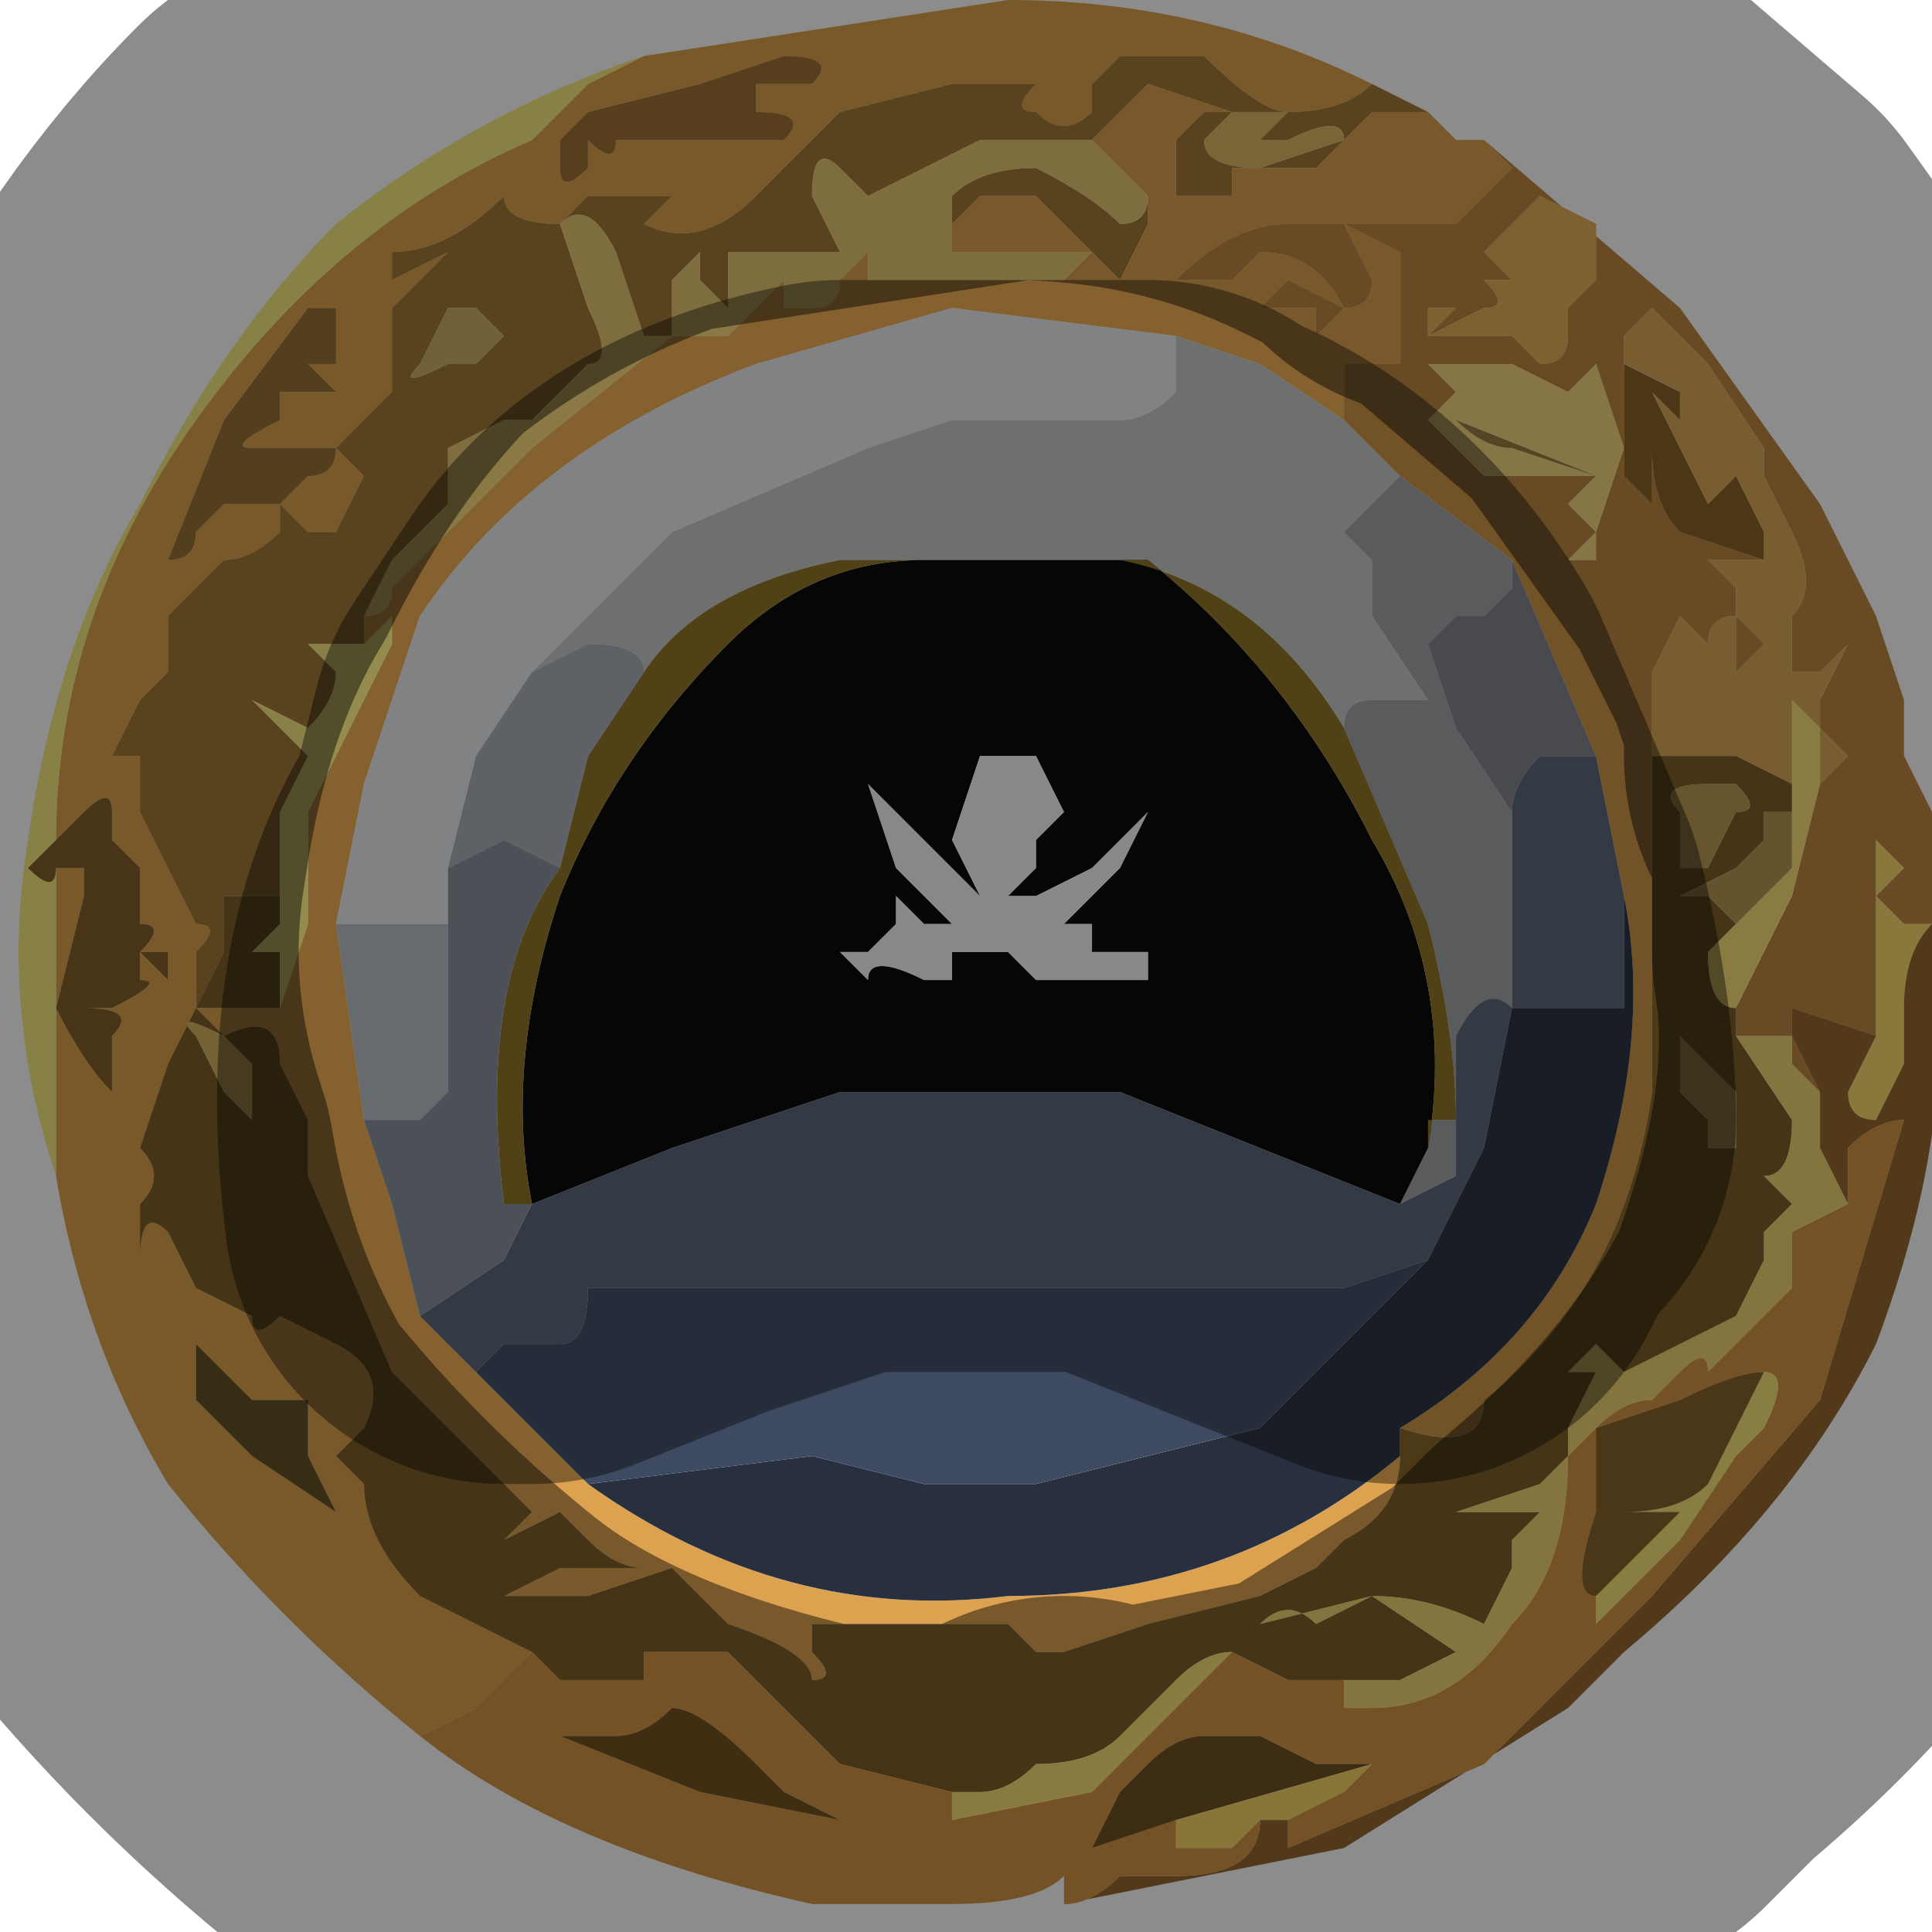 <?xml version="1.0" encoding="UTF-8" standalone="no"?>
<svg xmlns:xlink="http://www.w3.org/1999/xlink" height="3.45px" width="3.45px" xmlns="http://www.w3.org/2000/svg">
  <g transform="matrix(1.0, 0.0, 0.0, 1.0, 1.75, 1.7)">
    <path d="M0.7 -1.55 Q0.65 -1.5 0.55 -1.5 0.5 -1.5 0.4 -1.6 L0.35 -1.6 0.3 -1.6 0.3 -1.6 0.25 -1.6 0.2 -1.55 0.2 -1.5 Q0.15 -1.45 0.1 -1.5 0.05 -1.5 0.1 -1.55 L-0.05 -1.55 -0.25 -1.5 -0.3 -1.45 -0.4 -1.35 Q-0.5 -1.25 -0.6 -1.3 -0.55 -1.35 -0.55 -1.35 L-0.6 -1.35 -0.7 -1.35 -0.75 -1.3 Q-0.85 -1.3 -0.85 -1.35 -0.95 -1.25 -1.05 -1.25 L-1.05 -1.2 -0.95 -1.25 -1.05 -1.15 -1.05 -1.0 -1.1 -0.95 -1.15 -0.9 -1.1 -0.85 -1.15 -0.75 -1.2 -0.75 -1.25 -0.8 -1.25 -0.75 Q-1.3 -0.7 -1.35 -0.7 L-1.4 -0.65 -1.45 -0.6 -1.45 -0.5 -1.5 -0.45 -1.55 -0.35 -1.5 -0.35 -1.5 -0.25 -1.4 -0.05 Q-1.35 -0.05 -1.4 0.0 L-1.4 0.1 -1.45 0.2 -1.5 0.35 Q-1.45 0.4 -1.5 0.45 L-1.5 0.55 Q-1.5 0.45 -1.45 0.5 L-1.4 0.6 -1.3 0.65 Q-1.3 0.7 -1.25 0.65 L-1.15 0.7 Q-1.05 0.75 -1.1 0.85 L-1.15 0.9 -1.1 0.95 Q-1.1 1.05 -1.0 1.15 L-0.8 1.25 -0.9 1.35 -1.0 1.4 Q-1.25 1.2 -1.45 0.95 -1.6 0.7 -1.65 0.4 L-1.65 -0.15 -1.6 -0.15 -1.6 -0.1 -1.65 0.1 Q-1.6 0.2 -1.55 0.25 L-1.55 0.15 Q-1.5 0.1 -1.6 0.1 L-1.55 0.1 -1.55 0.1 Q-1.45 0.05 -1.5 0.05 L-1.5 0.0 -1.45 0.05 -1.45 0.0 -1.5 0.0 Q-1.45 -0.05 -1.5 -0.05 L-1.5 -0.15 -1.55 -0.2 -1.55 -0.25 Q-1.55 -0.3 -1.6 -0.25 L-1.65 -0.2 Q-1.65 -0.6 -1.4 -0.95 -1.15 -1.3 -0.8 -1.45 L-0.7 -1.55 -0.6 -1.6 0.05 -1.7 Q0.4 -1.7 0.7 -1.55 M-0.7 -1.5 L-0.75 -1.45 -0.75 -1.4 Q-0.75 -1.35 -0.7 -1.4 L-0.7 -1.45 Q-0.65 -1.4 -0.65 -1.45 L-0.5 -1.45 -0.35 -1.45 Q-0.3 -1.5 -0.4 -1.5 L-0.4 -1.55 -0.3 -1.55 Q-0.25 -1.6 -0.35 -1.6 L-0.5 -1.55 -0.7 -1.5 -0.7 -1.5 M-1.15 -1.15 L-1.2 -1.15 -1.35 -0.95 -1.45 -0.7 -1.5 -0.7 -1.45 -0.7 Q-1.4 -0.7 -1.4 -0.75 L-1.35 -0.8 -1.25 -0.8 Q-1.2 -0.85 -1.2 -0.85 -1.15 -0.85 -1.15 -0.9 L-1.3 -0.9 Q-1.35 -0.9 -1.25 -0.95 L-1.25 -1.0 -1.2 -1.0 -1.15 -1.0 -1.15 -1.0 -1.2 -1.05 -1.15 -1.05 -1.15 -1.05 -1.15 -1.15 M-1.2 0.9 L-1.2 0.8 -1.3 0.8 -1.4 0.7 -1.4 0.8 -1.3 0.9 -1.15 1.0 -1.2 0.9" fill="#dda24d" fill-rule="evenodd" stroke="none"/>
    <path d="M-1.4 0.1 L-1.4 0.0 Q-1.35 -0.05 -1.4 -0.05 L-1.5 -0.25 -1.5 -0.35 -1.55 -0.35 -1.5 -0.45 -1.45 -0.5 -1.45 -0.6 -1.4 -0.65 -1.35 -0.7 Q-1.3 -0.7 -1.25 -0.75 L-1.25 -0.8 -1.2 -0.75 -1.15 -0.75 -1.1 -0.85 -1.15 -0.9 -1.1 -0.95 -1.05 -1.0 -1.05 -1.15 -0.95 -1.25 -1.05 -1.2 -1.05 -1.25 Q-0.95 -1.25 -0.85 -1.35 -0.85 -1.3 -0.75 -1.3 L-0.7 -1.35 -0.6 -1.35 -0.55 -1.35 Q-0.55 -1.35 -0.6 -1.3 -0.5 -1.25 -0.4 -1.35 L-0.3 -1.45 -0.25 -1.5 -0.05 -1.55 0.1 -1.55 Q0.05 -1.5 0.1 -1.5 0.15 -1.45 0.2 -1.5 L0.2 -1.55 0.25 -1.6 0.3 -1.6 0.3 -1.6 0.35 -1.6 0.4 -1.6 Q0.5 -1.5 0.55 -1.5 0.65 -1.5 0.7 -1.55 L0.8 -1.5 0.7 -1.5 Q0.65 -1.45 0.6 -1.4 L0.55 -1.4 0.45 -1.4 0.45 -1.35 0.4 -1.35 0.35 -1.35 0.35 -1.45 0.35 -1.45 0.4 -1.5 0.45 -1.5 0.3 -1.55 Q0.2 -1.55 0.3 -1.55 L0.2 -1.45 Q0.25 -1.4 0.3 -1.35 L0.3 -1.3 0.25 -1.2 0.1 -1.35 0.0 -1.35 -0.05 -1.3 -0.05 -1.35 Q0.0 -1.4 0.1 -1.4 0.2 -1.35 0.25 -1.3 0.3 -1.3 0.3 -1.35 L0.2 -1.45 0.0 -1.45 -0.2 -1.35 -0.25 -1.4 Q-0.3 -1.45 -0.3 -1.35 L-0.25 -1.25 -0.3 -1.25 -0.3 -1.25 -0.35 -1.25 -0.4 -1.25 -0.45 -1.25 -0.45 -1.2 Q-0.45 -1.15 -0.45 -1.15 L-0.5 -1.2 -0.5 -1.25 -0.55 -1.2 -0.55 -1.1 -0.6 -1.1 -0.65 -1.25 Q-0.7 -1.35 -0.75 -1.3 L-0.7 -1.15 Q-0.65 -1.05 -0.7 -1.05 L-0.75 -1.0 -0.8 -0.95 -0.8 -0.95 -0.85 -0.95 -0.95 -0.9 -0.95 -0.8 -1.05 -0.7 -1.1 -0.6 -1.1 -0.55 -1.15 -0.55 -1.2 -0.55 -1.25 -0.6 -1.25 -0.6 -1.15 -0.5 Q-1.15 -0.45 -1.2 -0.4 L-1.3 -0.45 -1.35 -0.55 -1.3 -0.45 -1.2 -0.35 -1.25 -0.25 -1.25 -0.1 -1.35 -0.1 -1.35 0.0 -1.4 0.1 M-0.95 -1.15 L-1.0 -1.05 Q-1.05 -1.0 -0.95 -1.05 -0.9 -1.05 -0.9 -1.05 L-0.85 -1.1 -0.9 -1.15 -0.95 -1.15 M0.4 -1.45 Q0.4 -1.4 0.5 -1.4 L0.65 -1.45 Q0.65 -1.5 0.55 -1.45 L0.5 -1.45 0.5 -1.45 Q0.55 -1.5 0.55 -1.5 L0.45 -1.5 0.4 -1.45" fill="#a27a38" fill-rule="evenodd" stroke="none"/>
    <path d="M-1.1 -0.55 L-1.1 -0.6 Q-1.05 -0.6 -1.05 -0.65 L-1.0 -0.7 -0.8 -0.9 -0.55 -1.1 Q-0.5 -1.1 -0.45 -1.1 L-0.35 -1.2 -0.35 -1.15 -0.3 -1.15 Q-0.25 -1.15 -0.25 -1.2 L-0.2 -1.25 -0.2 -1.2 -0.1 -1.2 -0.05 -1.2 0.0 -1.2 0.15 -1.2 0.2 -1.25 0.15 -1.25 0.05 -1.25 -0.05 -1.25 -0.05 -1.35 -0.05 -1.3 0.0 -1.35 0.1 -1.35 0.25 -1.2 0.3 -1.3 0.3 -1.35 Q0.25 -1.4 0.2 -1.45 L0.3 -1.55 Q0.2 -1.55 0.3 -1.55 L0.45 -1.5 0.4 -1.5 0.35 -1.45 0.35 -1.45 0.35 -1.35 0.4 -1.35 0.45 -1.35 0.45 -1.4 0.55 -1.4 0.6 -1.4 Q0.65 -1.45 0.7 -1.5 L0.8 -1.5 0.85 -1.45 0.9 -1.45 0.95 -1.4 0.9 -1.35 0.85 -1.3 0.8 -1.3 0.55 -1.3 Q0.45 -1.3 0.35 -1.2 L0.45 -1.2 0.5 -1.25 Q0.6 -1.25 0.65 -1.15 L0.55 -1.2 0.5 -1.15 0.6 -1.15 0.6 -1.1 0.65 -1.15 Q0.7 -1.15 0.7 -1.2 L0.65 -1.3 0.75 -1.25 0.75 -1.05 0.65 -1.05 0.65 -0.95 0.5 -1.05 0.35 -1.1 -0.05 -1.15 -0.4 -1.05 Q-0.8 -0.9 -1.0 -0.6 L-1.1 -0.3 -1.15 -0.05 -1.1 0.3 -1.2 0.35 -1.1 0.3 -1.05 0.45 -1.0 0.65 -0.9 0.75 -0.7 0.95 Q-0.35 1.2 0.05 1.15 0.45 1.15 0.75 0.9 0.75 1.0 0.65 1.05 L0.6 1.1 0.5 1.15 0.3 1.2 0.15 1.25 0.1 1.25 0.05 1.2 -0.1 1.2 -0.3 1.2 -0.3 1.25 Q-0.25 1.3 -0.3 1.3 -0.3 1.25 -0.45 1.2 L-0.55 1.1 -0.7 1.15 -0.85 1.15 -0.75 1.1 -0.6 1.1 Q-0.65 1.1 -0.7 1.05 L-0.75 1.05 -0.7 1.05 -0.75 1.0 -0.85 1.05 -0.8 1.0 -0.8 1.0 -1.05 0.75 -1.2 0.4 -1.2 0.3 -1.25 0.2 Q-1.25 0.1 -1.35 0.15 L-1.4 0.1 -1.35 0.1 -1.25 0.1 -1.2 -0.05 -1.2 -0.25 -1.05 -0.55 -1.05 -0.6 -1.1 -0.55" fill="#dda24f" fill-rule="evenodd" stroke="none"/>
    <path d="M0.65 -0.95 L0.65 -1.05 0.75 -1.05 0.75 -1.25 0.65 -1.3 0.7 -1.2 Q0.7 -1.15 0.65 -1.15 L0.6 -1.1 0.6 -1.15 0.5 -1.15 0.55 -1.2 0.65 -1.15 Q0.6 -1.25 0.5 -1.25 L0.45 -1.2 0.35 -1.2 Q0.45 -1.3 0.55 -1.3 L0.8 -1.3 0.85 -1.3 0.9 -1.35 0.95 -1.4 0.9 -1.45 1.25 -1.15 1.5 -0.8 1.55 -0.7 1.6 -0.6 1.65 -0.45 1.65 -0.35 1.7 -0.25 1.7 0.0 1.7 -0.05 1.65 -0.05 1.65 -0.05 1.6 -0.1 1.65 -0.15 1.6 -0.2 1.6 0.15 1.45 0.1 1.45 0.15 1.5 0.25 1.45 0.2 1.45 0.15 1.35 0.15 1.35 0.1 1.45 -0.1 1.5 -0.3 1.55 -0.35 1.5 -0.4 1.5 -0.45 1.55 -0.55 1.5 -0.5 1.45 -0.5 1.45 -0.6 Q1.5 -0.65 1.45 -0.75 L1.4 -0.85 1.4 -0.9 1.3 -1.05 1.2 -1.15 1.15 -1.1 1.15 -1.05 Q1.15 -1.0 1.15 -0.85 L1.2 -0.8 1.2 -0.9 Q1.2 -0.8 1.25 -0.75 L1.4 -0.7 1.3 -0.7 1.35 -0.65 1.35 -0.6 1.4 -0.55 1.35 -0.5 1.35 -0.6 Q1.3 -0.6 1.3 -0.55 L1.3 -0.55 1.25 -0.6 1.2 -0.5 1.2 -0.4 1.2 -0.35 1.2 0.25 Q1.15 0.6 0.9 0.8 0.9 0.9 0.75 0.85 1.0 0.7 1.1 0.45 1.2 0.15 1.15 -0.1 L1.1 -0.35 0.95 -0.7 0.75 -0.85 0.7 -0.9 0.65 -0.95 M0.95 -1.3 L0.9 -1.25 0.95 -1.2 0.9 -1.2 Q0.95 -1.15 0.9 -1.15 L0.8 -1.1 0.85 -1.15 0.8 -1.15 0.8 -1.1 0.85 -1.1 0.95 -1.1 1.0 -1.05 Q1.05 -1.05 1.05 -1.1 L1.05 -1.15 1.1 -1.2 1.1 -1.3 1.0 -1.35 0.95 -1.3 M0.8 -0.95 L0.9 -0.85 1.1 -0.85 1.05 -0.8 1.1 -0.75 1.05 -0.7 Q1.0 -0.7 1.05 -0.7 L1.1 -0.7 1.1 -0.75 1.15 -0.9 1.1 -1.05 1.05 -1.0 0.95 -1.05 0.9 -1.05 0.8 -1.05 0.85 -1.0 0.8 -0.95" fill="#be8841" fill-rule="evenodd" stroke="none"/>
    <path d="M0.95 -1.3 L1.0 -1.35 1.1 -1.3 1.1 -1.2 1.05 -1.15 1.05 -1.1 Q1.05 -1.05 1.0 -1.05 L0.95 -1.1 0.85 -1.1 0.8 -1.1 0.8 -1.15 0.85 -1.15 0.8 -1.1 0.9 -1.15 Q0.95 -1.15 0.9 -1.2 L0.95 -1.2 0.9 -1.25 0.95 -1.3" fill="#e7ae5a" fill-rule="evenodd" stroke="none"/>
    <path d="M0.8 -0.95 L0.85 -1.0 0.8 -1.05 0.9 -1.05 0.95 -1.05 1.05 -1.0 1.1 -1.05 1.15 -0.9 1.1 -0.75 1.1 -0.7 1.05 -0.7 Q1.0 -0.7 1.05 -0.7 L1.1 -0.75 1.05 -0.8 1.1 -0.85 0.9 -0.85 0.8 -0.95 M0.85 -0.95 Q0.9 -0.9 0.95 -0.9 L1.1 -0.85 0.85 -0.95" fill="#f4d77f" fill-rule="evenodd" stroke="none"/>
    <path d="M0.35 -1.1 L0.5 -1.05 0.65 -0.95 0.7 -0.9 0.75 -0.85 0.7 -0.8 0.65 -0.75 0.7 -0.7 0.7 -0.6 0.8 -0.45 0.75 -0.45 0.7 -0.45 Q0.65 -0.45 0.65 -0.4 0.5 -0.65 0.25 -0.7 L-0.25 -0.7 Q-0.5 -0.65 -0.6 -0.5 -0.6 -0.55 -0.7 -0.55 L-0.8 -0.5 -0.55 -0.75 -0.2 -0.9 -0.05 -0.95 0.1 -0.95 0.25 -0.95 Q0.3 -0.95 0.35 -1.0 L0.35 -1.05 Q0.35 -1.1 0.35 -1.1" fill="#b8babb" fill-rule="evenodd" stroke="none"/>
    <path d="M0.65 -0.4 Q0.65 -0.45 0.7 -0.45 L0.75 -0.45 0.8 -0.45 0.7 -0.6 0.7 -0.7 0.65 -0.75 0.7 -0.8 0.75 -0.85 0.95 -0.7 0.95 -0.65 0.9 -0.6 0.85 -0.6 0.8 -0.55 0.85 -0.4 0.95 -0.25 0.95 0.1 Q0.9 0.05 0.85 0.15 L0.85 0.4 0.75 0.45 0.8 0.35 0.8 0.3 0.85 0.3 Q0.85 0.15 0.8 -0.05 L0.65 -0.4" fill="#95989a" fill-rule="evenodd" stroke="none"/>
    <path d="M0.85 -0.95 L1.1 -0.85 0.95 -0.9 Q0.9 -0.9 0.85 -0.95" fill="#9c7e41" fill-rule="evenodd" stroke="none"/>
    <path d="M1.15 -1.05 L1.25 -1.0 1.25 -0.95 1.2 -1.0 1.25 -0.9 1.3 -0.8 1.35 -0.85 1.35 -0.85 1.4 -0.75 1.4 -0.7 1.45 -0.7 1.4 -0.7 1.25 -0.75 Q1.2 -0.8 1.2 -0.9 L1.2 -0.8 1.15 -0.85 Q1.15 -1.0 1.15 -1.05" fill="#896327" fill-rule="evenodd" stroke="none"/>
    <path d="M1.4 -0.7 L1.45 -0.7 1.4 -0.7 1.4 -0.75 1.35 -0.85 1.35 -0.85 1.3 -0.8 1.25 -0.9 1.2 -1.0 1.25 -0.95 1.25 -1.0 1.15 -1.05 1.15 -1.1 1.2 -1.15 1.3 -1.05 1.4 -0.9 1.4 -0.85 1.45 -0.75 Q1.5 -0.65 1.45 -0.6 L1.45 -0.5 1.5 -0.5 1.55 -0.55 1.5 -0.45 1.5 -0.4 1.55 -0.35 1.5 -0.3 1.5 -0.4 1.45 -0.45 1.45 -0.3 1.35 -0.35 1.3 -0.35 1.25 -0.35 1.2 -0.35 1.2 -0.35 1.2 -0.4 1.2 -0.5 1.25 -0.6 1.3 -0.55 1.3 -0.55 Q1.3 -0.6 1.35 -0.6 L1.35 -0.5 1.4 -0.55 1.35 -0.6 1.35 -0.65 1.3 -0.7 1.4 -0.7" fill="#dbaa5a" fill-rule="evenodd" stroke="none"/>
    <path d="M0.4 -1.45 L0.45 -1.5 0.55 -1.5 Q0.55 -1.5 0.5 -1.45 L0.5 -1.45 0.55 -1.45 Q0.65 -1.5 0.65 -1.45 L0.5 -1.4 Q0.4 -1.4 0.4 -1.45" fill="#dab968" fill-rule="evenodd" stroke="none"/>
    <path d="M-1.1 -0.6 L-1.05 -0.7 -0.95 -0.8 -0.95 -0.9 -0.85 -0.95 -0.8 -0.95 -0.8 -0.95 -0.75 -1.0 -0.7 -1.05 Q-0.65 -1.05 -0.7 -1.15 L-0.75 -1.3 Q-0.7 -1.35 -0.65 -1.25 L-0.6 -1.1 -0.55 -1.1 -0.55 -1.2 -0.5 -1.25 -0.5 -1.2 -0.45 -1.15 Q-0.45 -1.15 -0.45 -1.2 L-0.45 -1.25 -0.4 -1.25 -0.35 -1.25 -0.3 -1.25 -0.3 -1.25 -0.25 -1.25 -0.3 -1.35 Q-0.3 -1.45 -0.25 -1.4 L-0.2 -1.35 0.0 -1.45 0.2 -1.45 0.3 -1.35 Q0.3 -1.3 0.25 -1.3 0.2 -1.35 0.1 -1.4 0.0 -1.4 -0.05 -1.35 L-0.05 -1.25 0.05 -1.25 0.15 -1.25 0.2 -1.25 0.15 -1.2 0.0 -1.2 -0.05 -1.2 -0.1 -1.2 -0.2 -1.2 -0.2 -1.25 -0.25 -1.2 Q-0.25 -1.15 -0.3 -1.15 L-0.35 -1.15 -0.35 -1.2 -0.45 -1.1 Q-0.5 -1.1 -0.55 -1.1 L-0.8 -0.9 -1.0 -0.7 -1.05 -0.65 Q-1.05 -0.6 -1.1 -0.6" fill="#e6c972" fill-rule="evenodd" stroke="none"/>
    <path d="M-1.15 -0.05 L-1.1 -0.3 -1.0 -0.6 Q-0.8 -0.9 -0.4 -1.05 L-0.05 -1.15 0.35 -1.1 Q0.35 -1.1 0.35 -1.05 L0.35 -1.0 Q0.3 -0.95 0.25 -0.95 L0.1 -0.95 -0.05 -0.95 -0.2 -0.9 -0.55 -0.75 -0.8 -0.5 -0.9 -0.35 -0.95 -0.15 -0.95 -0.05 -1.05 -0.05 -1.15 -0.05" fill="#d7d8da" fill-rule="evenodd" stroke="none"/>
    <path d="M-0.8 0.45 Q-0.85 0.2 -0.75 -0.1 -0.65 -0.35 -0.45 -0.55 -0.3 -0.7 -0.1 -0.7 L0.3 -0.7 0.3 -0.7 Q0.55 -0.5 0.7 -0.2 0.85 0.05 0.8 0.35 L0.75 0.45 0.5 0.35 0.25 0.25 -0.25 0.25 -0.55 0.35 -0.8 0.45 M0.0 -0.1 L-0.1 -0.2 -0.2 -0.3 -0.15 -0.15 -0.05 -0.05 -0.1 -0.05 -0.15 -0.1 -0.15 -0.05 -0.2 0.0 -0.25 0.0 -0.2 0.05 Q-0.2 0.0 -0.1 0.05 L-0.05 0.05 -0.05 0.0 0.05 0.0 0.1 0.05 0.2 0.05 0.25 0.05 0.3 0.05 0.3 0.0 0.25 0.0 0.2 0.0 0.2 -0.05 0.15 -0.05 0.15 -0.05 0.25 -0.15 0.3 -0.25 0.2 -0.15 0.1 -0.1 0.05 -0.1 0.1 -0.15 0.1 -0.2 0.15 -0.25 0.1 -0.35 0.05 -0.35 0.0 -0.35 -0.05 -0.2 0.0 -0.1" fill="#0a0a0a" fill-rule="evenodd" stroke="none"/>
    <path d="M-0.6 -0.5 Q-0.5 -0.65 -0.25 -0.7 L0.25 -0.7 Q0.5 -0.65 0.65 -0.4 L0.8 -0.05 Q0.85 0.15 0.85 0.3 L0.8 0.3 0.8 0.35 Q0.85 0.05 0.7 -0.2 0.55 -0.5 0.3 -0.7 L0.3 -0.7 -0.1 -0.7 Q-0.3 -0.7 -0.45 -0.55 -0.65 -0.35 -0.75 -0.1 -0.85 0.2 -0.8 0.45 L-0.85 0.45 -0.85 0.45 Q-0.9 0.05 -0.75 -0.15 L-0.7 -0.35 -0.6 -0.5" fill="#876d24" fill-rule="evenodd" stroke="none"/>
    <path d="M0.0 -0.1 L-0.05 -0.2 0.0 -0.35 0.05 -0.35 0.1 -0.35 0.15 -0.25 0.1 -0.2 0.1 -0.15 0.05 -0.1 0.0 -0.1" fill="#e3e3e3" fill-rule="evenodd" stroke="none"/>
    <path d="M0.05 -0.1 L0.1 -0.1 0.05 -0.1 Q0.0 -0.1 0.0 -0.1 L0.05 -0.1" fill="#3f4145" fill-rule="evenodd" stroke="none"/>
    <path d="M0.1 -0.1 L0.2 -0.15 0.3 -0.25 0.25 -0.15 0.15 -0.05 0.15 -0.05 0.2 -0.05 0.2 0.0 0.25 0.0 0.3 0.0 0.3 0.05 0.25 0.05 0.2 0.05 0.1 0.05 0.05 0.0 -0.05 0.0 -0.05 0.05 -0.1 0.05 Q-0.2 0.0 -0.2 0.05 L-0.25 0.0 -0.2 0.0 -0.15 -0.05 -0.15 -0.1 -0.1 -0.05 -0.05 -0.05 -0.15 -0.15 -0.2 -0.3 -0.1 -0.2 0.0 -0.1 Q0.0 -0.1 0.05 -0.1 L0.1 -0.1" fill="#e2e3e4" fill-rule="evenodd" stroke="none"/>
    <path d="M0.95 -0.25 L0.85 -0.4 0.8 -0.55 0.85 -0.6 0.9 -0.6 0.95 -0.65 0.95 -0.7 1.1 -0.35 1.05 -0.35 1.0 -0.35 Q0.95 -0.3 0.95 -0.25" fill="#797c81" fill-rule="evenodd" stroke="none"/>
    <path d="M-0.8 1.25 L-1.0 1.15 Q-1.1 1.05 -1.1 0.95 L-1.15 0.9 -1.1 0.85 Q-1.05 0.75 -1.15 0.7 L-1.25 0.65 Q-1.3 0.7 -1.3 0.65 L-1.4 0.6 -1.45 0.5 Q-1.5 0.45 -1.5 0.55 L-1.5 0.45 Q-1.45 0.4 -1.5 0.35 L-1.45 0.2 -1.4 0.1 -1.35 0.0 -1.35 -0.1 -1.25 -0.1 -1.25 -0.05 -1.3 0.0 Q-1.25 0.0 -1.25 0.0 L-1.25 0.1 -1.35 0.1 -1.4 0.1 -1.35 0.15 Q-1.25 0.1 -1.25 0.2 L-1.2 0.3 -1.2 0.4 -1.05 0.75 -0.8 1.0 -0.8 1.0 -0.85 1.05 -0.75 1.0 -0.7 1.05 -0.75 1.05 -0.7 1.05 Q-0.65 1.1 -0.6 1.1 L-0.75 1.1 -0.85 1.15 -0.7 1.15 -0.55 1.1 -0.45 1.2 Q-0.3 1.25 -0.3 1.3 -0.25 1.3 -0.3 1.25 L-0.3 1.2 -0.1 1.2 0.05 1.2 0.1 1.25 0.15 1.25 0.3 1.2 0.5 1.15 0.6 1.1 0.65 1.05 Q0.75 1.0 0.75 0.9 L0.75 0.85 Q0.9 0.9 0.9 0.8 1.15 0.6 1.2 0.25 L1.2 -0.35 1.2 -0.35 1.25 -0.35 1.3 -0.35 1.35 -0.35 1.45 -0.3 1.45 -0.25 1.4 -0.25 1.4 -0.2 1.4 -0.2 1.35 -0.15 1.25 -0.1 1.3 -0.1 1.35 -0.05 1.3 0.0 Q1.3 0.1 1.35 0.1 L1.35 0.15 1.45 0.3 Q1.45 0.4 1.4 0.4 L1.45 0.45 1.4 0.5 1.4 0.55 1.35 0.65 1.25 0.7 1.15 0.75 1.1 0.7 1.05 0.75 1.1 0.75 1.05 0.85 1.05 0.9 1.0 0.95 0.85 1.0 0.65 1.1 0.85 1.0 1.0 1.0 0.95 1.05 0.95 1.1 0.9 1.2 Q0.8 1.15 0.7 1.15 L0.5 1.2 0.45 1.2 0.5 1.2 Q0.55 1.15 0.6 1.2 L0.7 1.15 0.85 1.25 0.75 1.3 0.65 1.3 0.55 1.3 0.45 1.25 Q0.4 1.25 0.35 1.3 L0.25 1.4 Q0.2 1.45 0.1 1.45 0.05 1.5 0.0 1.5 L-0.05 1.5 -0.25 1.45 -0.4 1.3 -0.45 1.25 -0.55 1.25 -0.6 1.25 -0.6 1.3 -0.7 1.3 -0.75 1.3 -0.75 1.3 -0.8 1.25 M1.25 -0.2 L1.25 -0.15 Q1.3 -0.15 1.3 -0.15 L1.35 -0.25 Q1.4 -0.25 1.35 -0.3 L1.3 -0.3 Q1.2 -0.3 1.25 -0.25 L1.25 -0.2 M1.35 0.25 L1.3 0.2 1.25 0.15 1.25 0.25 1.3 0.3 1.3 0.35 1.35 0.35 1.35 0.25 M-1.35 0.15 Q-1.45 0.1 -1.4 0.15 L-1.35 0.25 -1.3 0.3 -1.3 0.2 -1.35 0.15" fill="#7d5f27" fill-rule="evenodd" stroke="none"/>
    <path d="M1.25 -0.2 L1.25 -0.25 Q1.2 -0.3 1.3 -0.3 L1.35 -0.3 Q1.4 -0.25 1.35 -0.25 L1.3 -0.15 Q1.3 -0.15 1.25 -0.15 L1.25 -0.2" fill="#b99b55" fill-rule="evenodd" stroke="none"/>
    <path d="M-0.9 0.75 L-1.0 0.65 -0.85 0.55 -0.8 0.45 -0.55 0.35 -0.25 0.25 0.25 0.25 0.5 0.35 0.75 0.45 0.85 0.4 0.85 0.15 Q0.9 0.05 0.95 0.1 L0.95 -0.25 Q0.95 -0.3 1.0 -0.35 L1.05 -0.35 1.1 -0.35 1.15 -0.1 1.15 0.1 1.05 0.1 0.95 0.1 0.9 0.35 0.8 0.55 0.65 0.6 0.5 0.6 -0.1 0.6 -0.7 0.6 Q-0.7 0.7 -0.75 0.7 L-0.85 0.7 -0.9 0.75" fill="#566070" fill-rule="evenodd" stroke="none"/>
    <path d="M1.35 -0.05 L1.3 -0.1 1.25 -0.1 1.35 -0.15 1.4 -0.2 1.4 -0.2 1.4 -0.25 1.45 -0.25 1.45 -0.15 1.35 -0.05" fill="#b69752" fill-rule="evenodd" stroke="none"/>
    <path d="M1.45 -0.3 L1.45 -0.45 1.5 -0.4 1.5 -0.3 1.45 -0.1 1.35 0.1 Q1.3 0.1 1.3 0.0 L1.35 -0.05 1.45 -0.15 1.45 -0.25 1.45 -0.3" fill="#fae076" fill-rule="evenodd" stroke="none"/>
    <path d="M1.6 0.15 L1.6 -0.2 1.65 -0.15 1.6 -0.1 1.65 -0.05 1.65 -0.05 1.7 -0.05 Q1.65 0.0 1.65 0.1 L1.65 0.2 1.6 0.3 Q1.55 0.3 1.55 0.25 L1.6 0.15" fill="#f9da6e" fill-rule="evenodd" stroke="none"/>
    <path d="M1.7 -0.05 L1.7 0.0 Q1.75 0.3 1.6 0.7 1.45 1.0 1.15 1.25 L1.1 1.3 1.05 1.35 0.65 1.6 0.15 1.7 Q0.2 1.7 0.25 1.65 L0.35 1.65 Q0.5 1.65 0.5 1.55 L0.55 1.55 0.55 1.6 0.9 1.45 1.2 1.15 1.5 0.8 1.65 0.3 Q1.6 0.3 1.55 0.35 L1.55 0.45 1.5 0.35 1.5 0.25 1.45 0.15 1.45 0.1 1.6 0.15 1.55 0.25 Q1.55 0.3 1.6 0.3 L1.65 0.2 1.65 0.1 Q1.65 0.0 1.7 -0.05" fill="#936730" fill-rule="evenodd" stroke="none"/>
    <path d="M-0.7 -1.5 L-0.7 -1.5 -0.5 -1.55 -0.35 -1.6 Q-0.25 -1.6 -0.3 -1.55 L-0.4 -1.55 -0.4 -1.5 Q-0.3 -1.5 -0.35 -1.45 L-0.5 -1.45 -0.65 -1.45 Q-0.65 -1.4 -0.7 -1.45 L-0.7 -1.4 Q-0.75 -1.35 -0.75 -1.4 L-0.75 -1.45 -0.7 -1.5" fill="#9f7133" fill-rule="evenodd" stroke="none"/>
    <path d="M-0.6 -1.6 L-0.7 -1.55 -0.8 -1.45 Q-1.15 -1.3 -1.4 -0.95 -1.65 -0.6 -1.65 -0.2 L-1.7 -0.15 Q-1.65 -0.1 -1.65 -0.15 L-1.65 0.4 Q-1.75 0.1 -1.7 -0.2 -1.65 -0.55 -1.5 -0.8 -1.35 -1.1 -1.15 -1.3 -0.9 -1.5 -0.6 -1.6" fill="#f5eb7f" fill-rule="evenodd" stroke="none"/>
    <path d="M-0.95 -1.15 L-0.9 -1.15 -0.85 -1.1 -0.9 -1.05 Q-0.9 -1.05 -0.95 -1.05 -1.05 -1.0 -1.0 -1.05 L-0.95 -1.15" fill="#ccb066" fill-rule="evenodd" stroke="none"/>
    <path d="M-1.15 -1.15 L-1.15 -1.05 -1.15 -1.05 -1.2 -1.05 -1.15 -1.0 -1.15 -1.0 -1.2 -1.0 -1.25 -1.0 -1.25 -0.95 Q-1.35 -0.9 -1.3 -0.9 L-1.15 -0.9 Q-1.15 -0.85 -1.2 -0.85 -1.2 -0.85 -1.25 -0.8 L-1.35 -0.8 -1.4 -0.75 Q-1.4 -0.7 -1.45 -0.7 L-1.5 -0.7 -1.45 -0.7 -1.35 -0.95 -1.2 -1.15 -1.15 -1.15" fill="#977236" fill-rule="evenodd" stroke="none"/>
    <path d="M-1.65 -0.2 L-1.6 -0.25 Q-1.55 -0.3 -1.55 -0.25 L-1.55 -0.2 -1.5 -0.15 -1.5 -0.05 Q-1.45 -0.05 -1.5 0.0 L-1.45 0.0 -1.45 0.05 -1.5 0.0 -1.5 0.05 Q-1.45 0.05 -1.55 0.1 L-1.55 0.1 -1.6 0.1 Q-1.5 0.1 -1.55 0.15 L-1.55 0.25 Q-1.6 0.2 -1.65 0.1 L-1.6 -0.1 -1.6 -0.15 -1.65 -0.15 Q-1.65 -0.1 -1.7 -0.15 L-1.65 -0.2" fill="#84612a" fill-rule="evenodd" stroke="none"/>
    <path d="M-1.25 -0.1 L-1.25 -0.25 -1.2 -0.35 -1.3 -0.45 -1.35 -0.55 -1.3 -0.45 -1.2 -0.4 Q-1.15 -0.45 -1.15 -0.5 L-1.25 -0.6 -1.25 -0.6 -1.2 -0.55 -1.15 -0.55 -1.1 -0.55 -1.05 -0.6 -1.05 -0.55 -1.2 -0.25 -1.2 -0.05 -1.25 0.1 -1.25 0.0 Q-1.25 0.0 -1.3 0.0 L-1.25 -0.05 -1.25 -0.1" fill="#f7e981" fill-rule="evenodd" stroke="none"/>
    <path d="M-1.1 0.3 L-1.15 -0.05 -1.05 -0.05 -0.95 -0.05 -0.95 0.25 -1.0 0.3 -1.1 0.3" fill="#abb0b8" fill-rule="evenodd" stroke="none"/>
    <path d="M-0.95 -0.15 L-0.9 -0.35 -0.8 -0.5 -0.7 -0.55 Q-0.6 -0.55 -0.6 -0.5 L-0.7 -0.35 -0.75 -0.15 -0.85 -0.2 -0.95 -0.15" fill="#9da1a8" fill-rule="evenodd" stroke="none"/>
    <path d="M-1.0 0.65 L-1.05 0.45 -1.1 0.3 -1.2 0.35 -1.1 0.3 -1.0 0.3 -0.95 0.25 -0.95 -0.05 -0.95 -0.15 -0.85 -0.2 -0.75 -0.15 Q-0.9 0.05 -0.85 0.45 L-0.85 0.45 -0.8 0.45 -0.85 0.55 -1.0 0.65" fill="#7f8591" fill-rule="evenodd" stroke="none"/>
    <path d="M-1.0 1.4 L-0.9 1.35 -0.8 1.25 -0.75 1.3 -0.75 1.3 -0.7 1.3 -0.6 1.3 -0.6 1.25 -0.55 1.25 -0.45 1.25 -0.4 1.3 -0.25 1.45 -0.05 1.5 -0.05 1.55 0.2 1.5 0.35 1.35 0.4 1.3 0.45 1.25 0.55 1.3 0.65 1.3 0.65 1.35 0.7 1.35 Q0.85 1.35 0.95 1.2 1.05 1.1 1.05 0.9 L1.1 0.85 Q1.15 0.8 1.2 0.8 L1.25 0.75 Q1.3 0.7 1.3 0.75 L1.45 0.6 1.45 0.5 1.55 0.45 1.55 0.35 Q1.6 0.3 1.65 0.3 L1.5 0.8 1.2 1.15 0.9 1.45 0.55 1.6 0.55 1.55 0.65 1.5 0.7 1.45 0.6 1.45 0.5 1.4 0.4 1.4 Q0.35 1.4 0.3 1.45 L0.25 1.5 0.2 1.6 0.35 1.55 0.35 1.6 0.4 1.6 0.45 1.6 0.5 1.55 Q0.5 1.65 0.35 1.65 L0.25 1.65 Q0.2 1.7 0.15 1.7 L0.15 1.65 Q0.1 1.7 -0.05 1.7 L-0.3 1.7 Q-0.75 1.6 -1.0 1.4 M1.1 1.15 L1.1 1.2 1.15 1.15 1.25 1.05 1.35 0.9 1.4 0.85 Q1.45 0.75 1.4 0.75 1.35 0.75 1.25 0.8 L1.1 0.85 1.1 1.0 Q1.05 1.15 1.1 1.15 M-0.35 1.5 L-0.4 1.45 Q-0.5 1.35 -0.55 1.35 -0.6 1.4 -0.65 1.4 L-0.75 1.4 -0.5 1.5 -0.25 1.55 -0.35 1.5" fill="#d49545" fill-rule="evenodd" stroke="none"/>
    <path d="M1.55 0.45 L1.45 0.5 1.45 0.6 1.3 0.75 Q1.3 0.7 1.25 0.75 L1.2 0.8 Q1.15 0.8 1.1 0.85 L1.05 0.9 Q1.05 1.1 0.95 1.2 0.85 1.35 0.7 1.35 L0.65 1.35 0.65 1.3 0.75 1.3 0.85 1.25 0.7 1.15 0.6 1.2 Q0.55 1.15 0.5 1.2 L0.45 1.2 0.5 1.2 0.7 1.15 Q0.8 1.15 0.9 1.2 L0.95 1.1 0.95 1.05 1.0 1.0 0.85 1.0 0.65 1.1 0.85 1.0 1.0 0.95 1.05 0.9 1.05 0.85 1.1 0.75 1.05 0.75 1.1 0.7 1.15 0.75 1.25 0.7 1.35 0.65 1.4 0.55 1.4 0.5 1.45 0.45 1.4 0.4 Q1.45 0.4 1.45 0.3 L1.35 0.15 1.45 0.15 1.45 0.2 1.5 0.25 1.5 0.35 1.55 0.45" fill="#f1d572" fill-rule="evenodd" stroke="none"/>
    <path d="M1.35 0.25 L1.35 0.35 1.3 0.35 1.3 0.3 1.25 0.25 1.25 0.15 1.3 0.2 1.35 0.25" fill="#b79a54" fill-rule="evenodd" stroke="none"/>
    <path d="M0.75 0.9 Q0.45 1.15 0.05 1.15 -0.35 1.2 -0.7 0.95 L-0.3 0.9 -0.1 0.95 0.1 0.95 0.5 0.85 0.8 0.55 0.9 0.35 0.95 0.1 1.05 0.1 1.15 0.1 1.15 -0.1 Q1.2 0.15 1.1 0.45 1.0 0.7 0.75 0.85 L0.75 0.9" fill="#283040" fill-rule="evenodd" stroke="none"/>
    <path d="M1.1 1.15 L1.15 1.1 1.25 1.0 1.2 1.0 1.15 1.0 Q1.25 1.0 1.3 0.95 L1.35 0.85 1.4 0.75 Q1.45 0.75 1.4 0.85 L1.35 0.9 1.25 1.05 1.15 1.15 1.1 1.2 1.1 1.15" fill="#f7e579" fill-rule="evenodd" stroke="none"/>
    <path d="M1.4 0.75 L1.35 0.85 1.3 0.95 Q1.25 1.0 1.15 1.0 L1.2 1.0 1.25 1.0 1.15 1.1 1.1 1.15 Q1.05 1.15 1.1 1.0 L1.1 0.85 1.25 0.8 Q1.35 0.75 1.4 0.75" fill="#87642b" fill-rule="evenodd" stroke="none"/>
    <path d="M-0.7 0.95 L-0.9 0.75 -0.85 0.7 -0.75 0.7 Q-0.7 0.7 -0.7 0.6 L-0.1 0.6 0.5 0.6 0.65 0.6 0.8 0.55 0.5 0.85 0.1 0.95 -0.1 0.95 -0.3 0.9 -0.7 0.95" fill="#3e4a61" fill-rule="evenodd" stroke="none"/>
    <path d="M0.45 1.25 L0.4 1.3 0.35 1.35 0.2 1.5 -0.05 1.55 -0.05 1.5 0.0 1.5 Q0.05 1.5 0.1 1.45 0.2 1.45 0.25 1.4 L0.35 1.3 Q0.4 1.25 0.45 1.25" fill="#fae075" fill-rule="evenodd" stroke="none"/>
    <path d="M0.35 1.55 L0.2 1.6 0.25 1.5 0.3 1.45 Q0.35 1.4 0.4 1.4 L0.5 1.4 0.6 1.45 0.7 1.45 0.35 1.55" fill="#6f5223" fill-rule="evenodd" stroke="none"/>
    <path d="M0.35 1.55 L0.7 1.45 0.65 1.5 0.55 1.55 0.5 1.55 0.45 1.6 0.4 1.6 0.35 1.6 0.35 1.55" fill="#f7d767" fill-rule="evenodd" stroke="none"/>
    <path d="M-1.35 0.15 L-1.3 0.2 -1.3 0.3 -1.35 0.25 -1.4 0.15 Q-1.45 0.1 -1.35 0.15" fill="#d5b460" fill-rule="evenodd" stroke="none"/>
    <path d="M-1.2 0.9 L-1.15 1.0 -1.3 0.9 -1.4 0.8 -1.4 0.7 -1.3 0.8 -1.2 0.8 -1.2 0.9" fill="#655125" fill-rule="evenodd" stroke="none"/>
    <path d="M-0.35 1.5 L-0.25 1.55 -0.5 1.5 -0.75 1.4 -0.65 1.4 Q-0.6 1.4 -0.55 1.35 -0.5 1.35 -0.4 1.45 L-0.35 1.5" fill="#745421" fill-rule="evenodd" stroke="none"/>
    <path d="M0.7 -1.55 Q0.4 -1.7 0.05 -1.7 L-0.6 -1.6 Q-0.9 -1.5 -1.15 -1.3 -1.35 -1.1 -1.5 -0.8 -1.65 -0.55 -1.7 -0.2 -1.75 0.1 -1.65 0.4 -1.6 0.7 -1.45 0.95 -1.25 1.2 -1.0 1.4 -0.75 1.6 -0.3 1.7 L-0.05 1.7 Q0.1 1.7 0.15 1.65 L0.15 1.7 0.65 1.6 1.05 1.35 1.1 1.3 1.15 1.25 Q1.45 1.0 1.6 0.7 1.75 0.3 1.7 0.0 L1.7 -0.25 1.65 -0.35 1.65 -0.45 1.6 -0.6 1.55 -0.7 1.5 -0.8 1.25 -1.15 0.9 -1.45 0.85 -1.45 0.8 -1.5 0.7 -1.55" fill="none" stroke="#000000" stroke-linecap="round" stroke-linejoin="round" stroke-opacity="0.451" stroke-width="1.0"/>
    <path d="M-0.6 -0.5 Q-0.5 -0.65 -0.25 -0.7 L0.25 -0.7 Q0.5 -0.65 0.65 -0.4 L0.8 -0.05 Q0.85 0.15 0.85 0.3 L0.8 0.3 0.8 0.35 0.75 0.45 0.5 0.35 0.25 0.25 -0.25 0.25 -0.55 0.35 -0.8 0.45 Q-0.85 0.2 -0.75 -0.1 -0.65 -0.35 -0.45 -0.55 -0.3 -0.7 -0.1 -0.7 L0.3 -0.7 0.3 -0.7 Q0.55 -0.5 0.7 -0.2 0.85 0.05 0.8 0.35 M-0.6 -0.5 L-0.7 -0.35 -0.75 -0.15 Q-0.9 0.05 -0.85 0.45 L-0.85 0.45 -0.8 0.45 M0.1 -0.1 L0.2 -0.15 0.3 -0.25 0.25 -0.15 0.15 -0.05 0.15 -0.05 0.2 -0.05 0.2 0.0 0.25 0.0 0.3 0.0 0.3 0.05 0.25 0.05 0.2 0.05 0.1 0.05 0.05 0.0 -0.05 0.0 -0.05 0.05 -0.1 0.05 Q-0.2 0.0 -0.2 0.05 L-0.25 0.0 -0.2 0.0 -0.15 -0.05 -0.15 -0.1 -0.1 -0.05 -0.05 -0.05 -0.15 -0.15 -0.2 -0.3 -0.1 -0.2 0.0 -0.1 -0.05 -0.2 0.0 -0.35 0.05 -0.35 0.1 -0.35 0.15 -0.25 0.1 -0.2 0.1 -0.15 0.05 -0.1 0.1 -0.1 Z" fill="none" stroke="#000000" stroke-linecap="round" stroke-linejoin="round" stroke-opacity="0.4" stroke-width="1.0"/>
  </g>
</svg>
